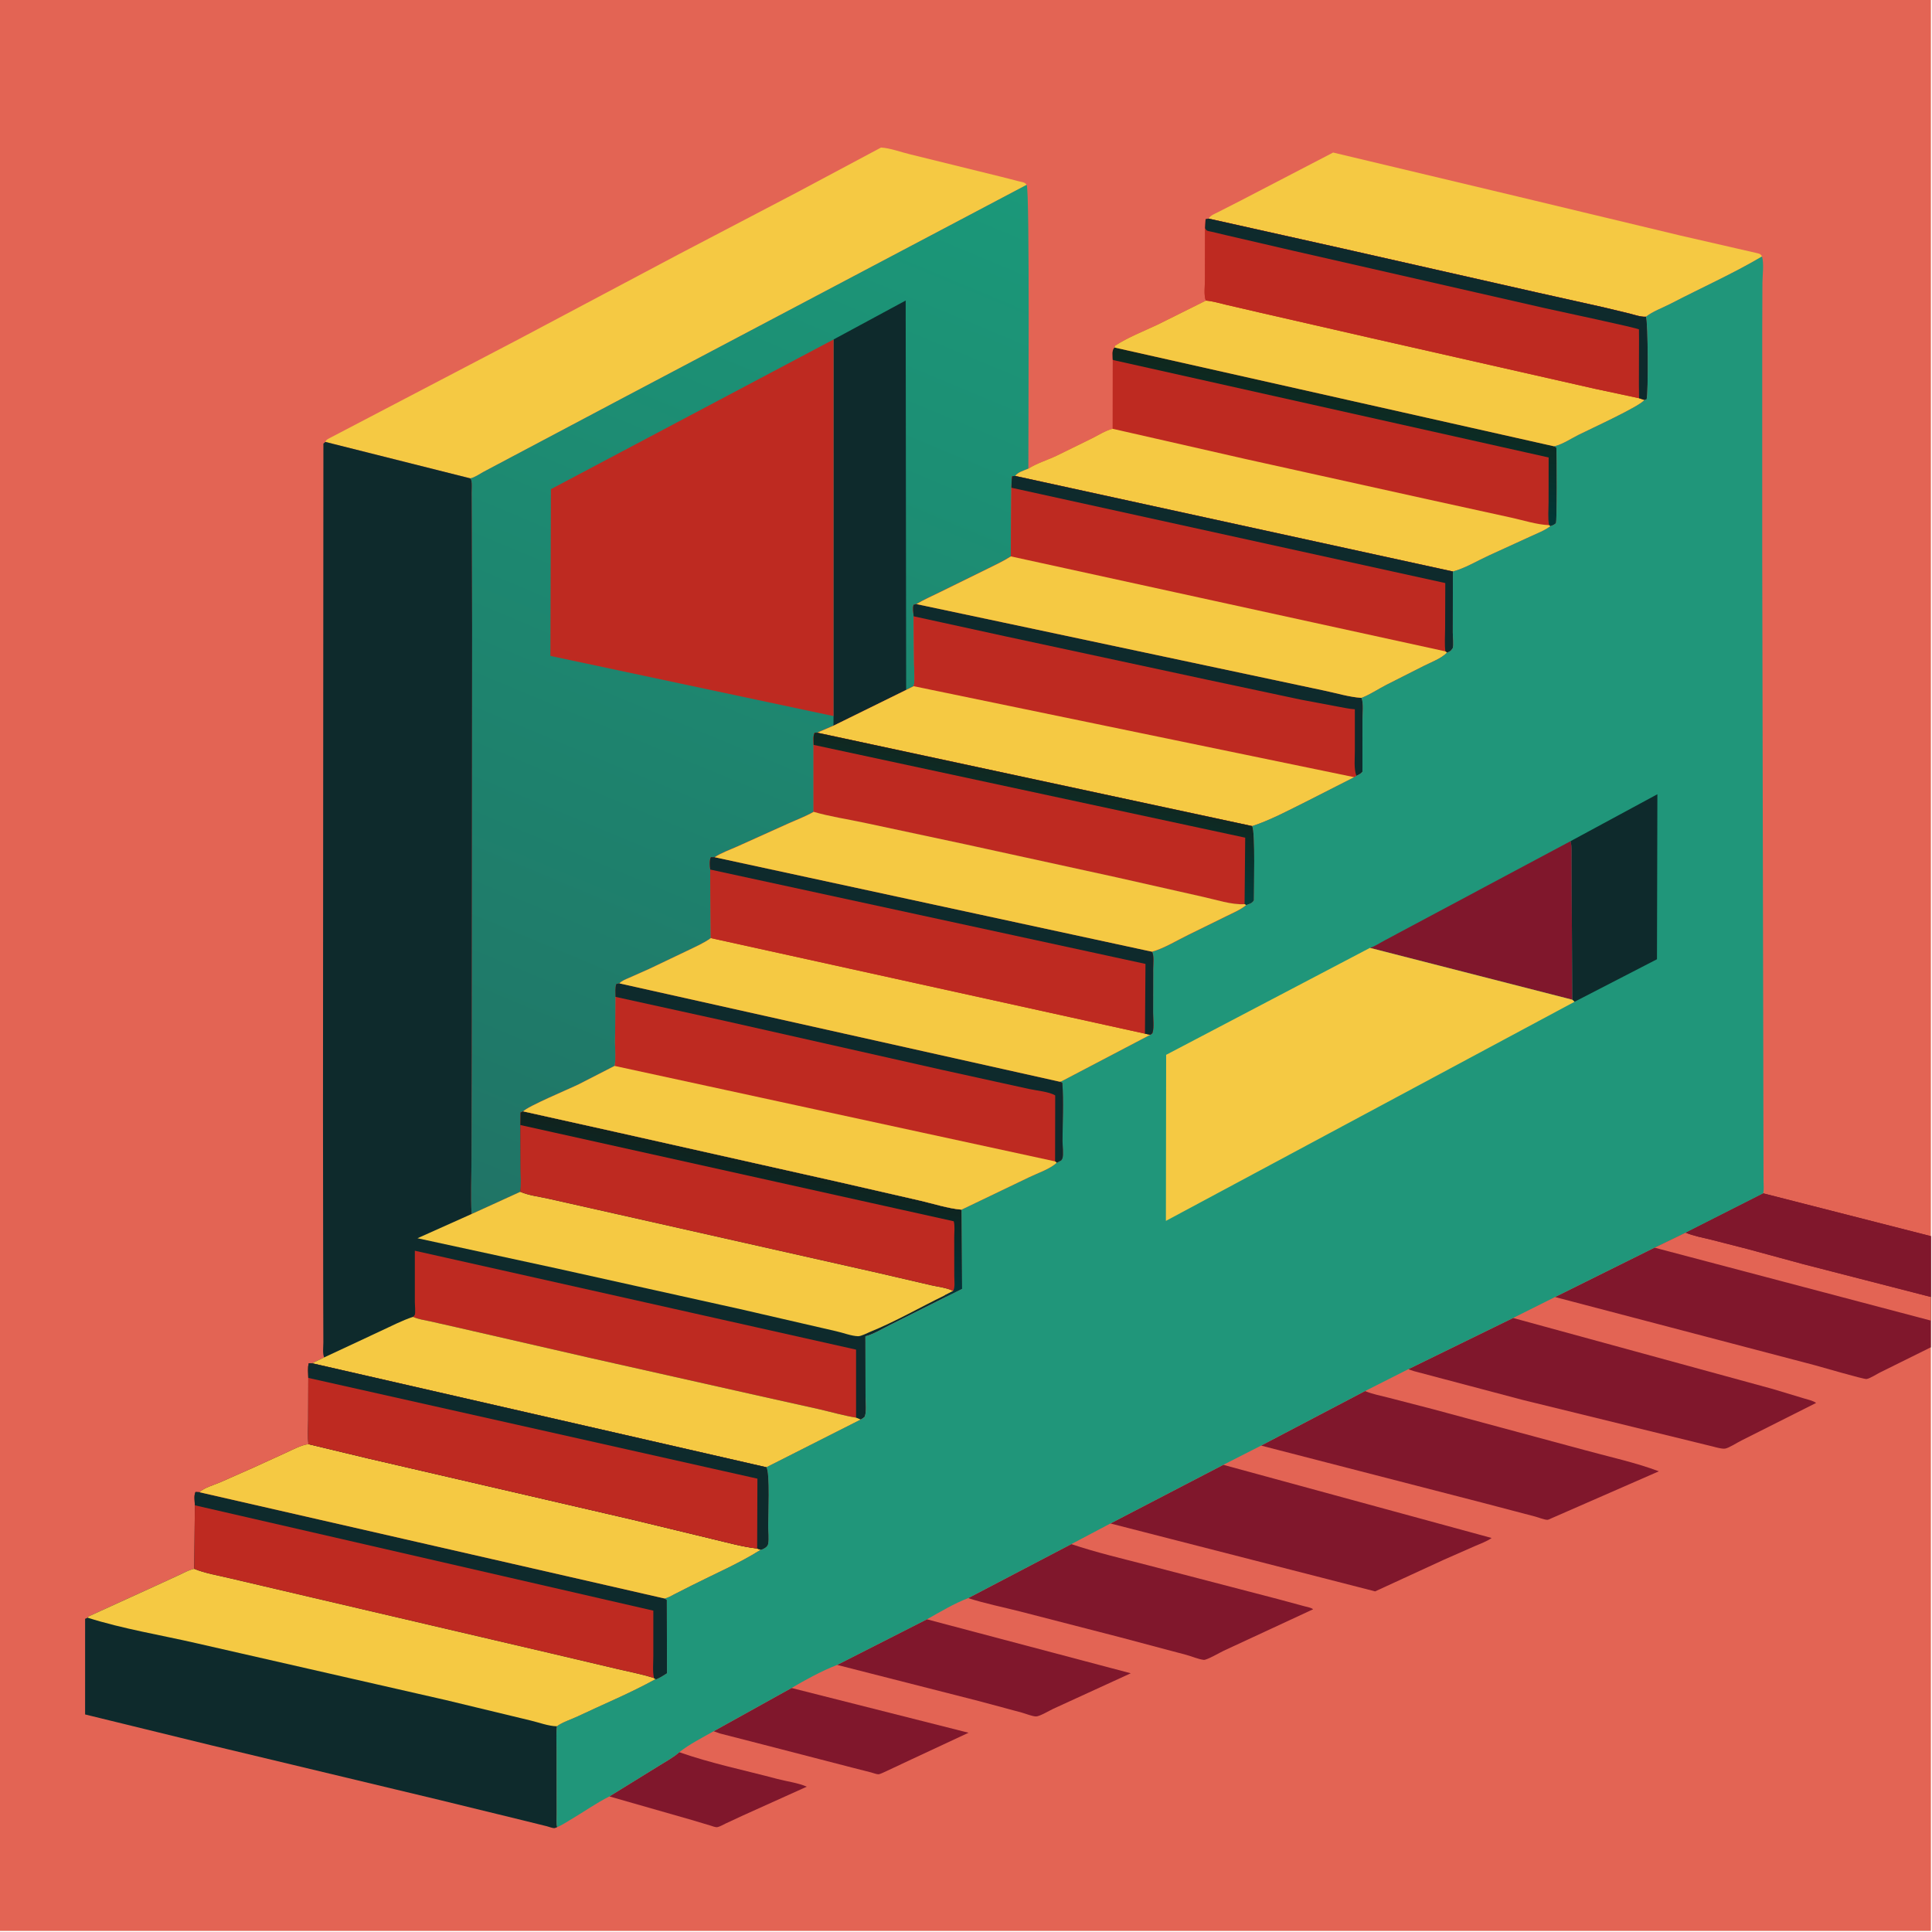 <?xml version="1.0" encoding="utf-8" ?>
<svg xmlns="http://www.w3.org/2000/svg" xmlns:xlink="http://www.w3.org/1999/xlink" width="500" height="500">
	<path fill="#E36454" transform="scale(0.488 0.488)" d="M1024 714.492L1024 1024L-0 1024L0 -0L1024 0L1024 655.566L1024 687.823L1024 700.347L1024 714.492Z"/>
	<path fill="#80172C" transform="scale(0.488 0.488)" d="M360.253 929.238C377.178 935.193 394.925 938.799 412.241 943.416C417.192 944.736 423.255 945.473 427.871 947.523L394.205 962.703L384.829 967.056C383.567 967.64 381.833 968.7 380.484 968.974C379.488 969.176 377.832 968.465 376.875 968.182L366.824 965.173L323.183 952.691L349.605 936.37C353.212 934.114 357.083 932.097 360.253 929.238Z"/>
	<path fill="#80172C" transform="scale(0.488 0.488)" d="M378.465 918.128L419.786 895.184L513.66 918.924L483.693 932.894L469.926 939.355C468.939 939.785 466.844 940.883 465.848 940.945C464.974 941 462.944 940.215 462 939.974L451.913 937.405L404.801 925.218L381.922 919.337L378.465 918.128Z"/>
	<path fill="#80172C" transform="scale(0.488 0.488)" d="M491.571 858.763L599.679 887.382L558.513 906.25C556.631 907.114 551.397 910.269 549.464 910.268C547.429 910.267 543.883 908.778 541.85 908.229L519.001 902.088L443.972 882.951L491.571 858.763Z"/>
	<path fill="#80172C" transform="scale(0.488 0.488)" d="M568.154 818.89C581.349 823.329 595.034 826.519 608.505 830.014L677.923 848.089L691.75 851.831C693.06 852.199 695.392 852.572 696.394 853.434L648.956 875.443C647.159 876.268 640.046 880.43 638.398 880.271C635.633 880.003 631.918 878.346 629.125 877.622L593.5 868.155L540.965 854.604C531.848 852.286 522.394 850.399 513.453 847.526L568.154 818.89Z"/>
	<path fill="#80172C" transform="scale(0.488 0.488)" d="M648.763 776.836L791.055 815.637C788.477 817.489 784.93 818.721 782.022 819.993L765.675 827.19L729.27 843.949L588.905 807.939L648.763 776.836Z"/>
	<path fill="#80172C" transform="scale(0.488 0.488)" d="M723.931 737.713L724.416 737.914C728.211 739.424 732.319 740.167 736.263 741.205L759.75 747.278L840.842 769.144C853.675 772.67 867.301 775.59 879.741 780.271L830.922 801.623L823.07 805.057C822.569 805.261 821.207 805.976 820.736 805.996C819.134 806.066 815.819 804.699 814.162 804.276L785.804 796.828L668.803 766.637L723.931 737.713Z"/>
	<path fill="#80172C" transform="scale(0.488 0.488)" d="M746.832 726.142L802.45 698.959L940.12 736.614L956.572 741.577C958.608 742.221 961.413 742.752 963.143 744.007L923.501 763.948C921.416 764.967 916.893 767.938 914.828 768.243C912.785 768.544 907.993 766.928 905.814 766.501L807.586 742.431L749.921 727.173L746.832 726.142Z"/>
	<path fill="#F5C943" transform="scale(0.488 0.488)" d="M640.935 115.925C642.134 114.106 644.082 113.464 646 112.483L657.93 106.402L706.996 80.9L804.441 104.12L891 124.882L931.844 134.25C933.346 134.641 933.642 134.648 934.448 136.019C918.93 145.207 902.065 152.697 886.051 161.035C882.125 163.079 876.224 165.239 872.914 167.98C870.153 168.16 866.794 166.951 864.119 166.274L850.464 162.992L815.041 155.094L711.277 131.626L640.935 115.925Z"/>
	<path fill="#80172C" transform="scale(0.488 0.488)" d="M935.049 632.849L1024 655.566L1024 687.823L1024 700.347L1024 714.492L997.133 727.805C995.238 728.729 991.889 730.973 989.923 731.324C988.476 731.582 965.938 724.93 962.274 723.968L824.665 687.85L877.442 661.659L893.879 653.702L935.049 632.849Z"/>
	<path fill="#E36454" transform="scale(0.488 0.488)" d="M893.879 653.702C898.244 655.496 903.158 656.404 907.743 657.517L926.886 662.421L956.48 670.455L1024 687.823L1024 700.347L877.442 661.659L893.879 653.702Z"/>
	<path fill="#80172C" transform="scale(0.488 0.488)" d="M935.049 632.849L1024 655.566L1024 687.823L956.48 670.455L926.886 662.421L907.743 657.517C903.158 656.404 898.244 655.496 893.879 653.702L935.049 632.849Z"/>
	<path fill="#F5C943" transform="scale(0.488 0.488)" d="M172.555 234.363C172.854 233.225 174.176 232.672 175.154 232.151L275.23 179.81L359.772 134.942L423.16 101.77L467.233 78.252C472.182 78.529 477.794 80.703 482.682 81.85L531.067 93.779L540.148 96.103C541.086 96.359 542.723 96.595 543.5 97.051C543.898 97.284 544.156 97.699 544.483 98.023L329.5 211.516L271.056 242.479L256.49 250.204C254.26 251.405 251.917 253.168 249.421 253.692L172.555 234.363Z"/>
	<path fill="#0E2A2C" transform="scale(0.488 0.488)" d="M163.566 765.868L195.42 773.508L335.58 805.973L378.26 816.297C385.801 818.089 393.867 820.35 401.544 821.208L403.427 821.888C392.005 829.118 378.999 834.668 366.921 840.778L357.694 845.462C356.084 846.279 354.229 847.468 352.44 847.723L353.631 848.5L353.735 887.376C351.834 888.628 350.052 889.729 347.95 890.629L347.703 890.486C334.544 897.82 320.142 903.715 306.518 910.197C303.133 911.807 298.329 913.303 295.381 915.492C294.846 919.418 295.171 923.698 295.174 927.667L295.204 948.861L295.234 962.062C295.24 964.184 294.967 966.933 295.482 968.974C295.199 969.127 294.301 969.509 294 969.522C293.047 969.562 291.026 968.762 290 968.507L278.694 965.71L233 954.545L111.75 925.511L45.13 909.217L45.139 858.5L46.497 857.917L46.914 857.265L82.206 841.166L94.883 835.338C97.562 834.085 100.095 832.615 103.008 831.993L103.35 798.301C103.301 796.403 102.737 792.853 103.712 791.25L105.741 791.359C108.504 788.875 113.513 787.548 116.923 786.066L134.39 778.344L151.898 770.346C155.612 768.654 159.498 766.485 163.566 765.868Z"/>
	<path fill="#F5C943" transform="scale(0.488 0.488)" d="M103.008 831.993C108.786 834.418 115.783 835.487 121.891 836.989L166.883 847.523L292.175 876.808L327.715 885.185C334.026 886.679 340.654 887.915 346.821 889.908L347.703 890.486C334.544 897.82 320.142 903.715 306.518 910.197C303.133 911.807 298.329 913.303 295.381 915.492C290.936 915.46 285.648 913.418 281.245 912.393L236.385 901.582L104.5 871.518C85.305 867.092 65.264 863.869 46.497 857.917L46.914 857.265L82.206 841.166L94.883 835.338C97.562 834.085 100.095 832.615 103.008 831.993Z"/>
	<path fill="#BE2A21" transform="scale(0.488 0.488)" d="M163.566 765.868L195.42 773.508L335.58 805.973L378.26 816.297C385.801 818.089 393.867 820.35 401.544 821.208L403.427 821.888C392.005 829.118 378.999 834.668 366.921 840.778L357.694 845.462C356.084 846.279 354.229 847.468 352.44 847.723L353.631 848.5L353.735 887.376C351.834 888.628 350.052 889.729 347.95 890.629L347.703 890.486L346.821 889.908C340.654 887.915 334.026 886.679 327.715 885.185L292.175 876.808L166.883 847.523L121.891 836.989C115.783 835.487 108.786 834.418 103.008 831.993L103.35 798.301C103.301 796.403 102.737 792.853 103.712 791.25L105.741 791.359C108.504 788.875 113.513 787.548 116.923 786.066L134.39 778.344L151.898 770.346C155.612 768.654 159.498 766.485 163.566 765.868Z"/>
	<path fill="#0E2A2C" transform="scale(0.488 0.488)" d="M103.35 798.301C103.301 796.403 102.737 792.853 103.712 791.25L105.741 791.359L352.44 847.723L353.631 848.5L353.735 887.376C351.834 888.628 350.052 889.729 347.95 890.629L347.703 890.486L346.821 889.908C346.013 886.299 346.48 881.94 346.477 878.2L346.481 854.172L103.35 798.301Z"/>
	<path fill="#F5C943" transform="scale(0.488 0.488)" d="M163.566 765.868L195.42 773.508L335.58 805.973L378.26 816.297C385.801 818.089 393.867 820.35 401.544 821.208L403.427 821.888C392.005 829.118 378.999 834.668 366.921 840.778L357.694 845.462C356.084 846.279 354.229 847.468 352.44 847.723L105.741 791.359C108.504 788.875 113.513 787.548 116.923 786.066L134.39 778.344L151.898 770.346C155.612 768.654 159.498 766.485 163.566 765.868Z"/>
	<defs>
		<linearGradient id="gradient_0" gradientUnits="userSpaceOnUse" x1="240.928" y1="637.793" x2="477.157" y2="72.287">
			<stop offset="0" stop-color="#207466"/>
			<stop offset="1" stop-color="#1B9879"/>
		</linearGradient>
	</defs>
	<path fill="url(#gradient_0)" transform="scale(0.488 0.488)" d="M544.483 98.023C546.189 101.249 545.287 234.437 545.364 248.547C543.345 249.426 539.552 250.501 538.436 252.415L536.769 252.584C536.463 254.612 536.428 256.612 536.388 258.656L536.093 295.068C532.301 297.563 528.11 299.443 524.06 301.479L498.283 314.15C494.224 316.165 489.881 318.037 486.009 320.368L484.493 320.75C483.883 322.55 484.386 324.965 484.544 326.843L484.777 352.558C484.805 356.059 485.412 360.578 484.548 363.908L480.548 365.912L442.011 384.877L433.37 388.559L432.035 388.623C431.075 390.274 431.501 393.097 431.489 395.036L431.495 430.547C427.264 432.967 422.658 434.664 418.221 436.663L391.186 448.85C387.295 450.618 382.537 452.236 379.028 454.614L377 454.585C376.195 455.997 376.325 459.516 376.673 461.148L376.978 497.49C373.279 500.211 368.771 502.102 364.655 504.129L344.245 513.867L333.799 518.505C332.006 519.309 329.831 520.048 328.502 521.516L326.831 521.838C326.092 523.782 326.425 526.58 326.415 528.664L326.174 552.663C326.161 556.695 326.685 561.37 325.948 565.284L307 574.997C302.198 577.367 279.497 586.853 277.518 589.401L276.059 590L275.975 596.642L276.095 619.961C276.111 623.853 276.453 628.194 275.937 632.036L250.108 643.816C249.553 634.168 250.034 624.218 250.04 614.545L250.199 556.455L250.376 332.376L250.212 275.109L250.139 261.269C250.125 259.376 250.405 256.832 250.021 255C249.887 254.359 249.73 254.184 249.421 253.692C251.917 253.168 254.26 251.405 256.49 250.204L271.056 242.479L329.5 211.516L544.483 98.023Z"/>
	<path fill="#0E2A2C" transform="scale(0.488 0.488)" d="M442.08 180.026L480.304 159.382L480.548 365.912L442.011 384.877L442.048 379.764L442.08 180.026Z"/>
	<path fill="#BE2A21" transform="scale(0.488 0.488)" d="M442.048 379.764L291.897 347.85L292.162 259.416L442.08 180.026L442.048 379.764Z"/>
	<path fill="#0E2A2C" transform="scale(0.488 0.488)" d="M172.555 234.363L249.421 253.692C249.73 254.184 249.887 254.359 250.021 255C250.405 256.832 250.125 259.376 250.139 261.269L250.212 275.109L250.376 332.376L250.199 556.455L250.04 614.545C250.034 624.218 249.553 634.168 250.108 643.816L275.937 632.036C276.453 628.194 276.111 623.853 276.095 619.961L275.975 596.642L276.059 590L277.518 589.401L327.516 600.524L444.535 626.78L488.016 636.737C495.058 638.365 502.76 640.9 509.93 641.518L510.225 683.523L501.454 687.884L472.028 702.656C468.104 704.592 463.152 707.661 458.956 708.674L459.016 740.368C459.017 743.046 459.732 749.325 458.453 751.5C457.808 751.983 457.212 752.448 456.502 752.832L406.481 778.135C408.401 781.416 407.392 803.573 407.395 809.376C407.397 812.209 407.888 816.009 407.372 818.75C407.12 820.085 405.928 820.892 404.75 821.467C404.167 821.752 403.99 821.764 403.427 821.888L401.544 821.208C393.867 820.35 385.801 818.089 378.26 816.297L335.58 805.973L195.42 773.508L163.566 765.868C163.074 761.767 163.406 757.349 163.418 753.199L163.494 730.737C163.446 728.254 163.085 725.34 163.75 722.943L165.502 722.976L171.891 719.877C170.993 717.797 171.491 714.135 171.482 711.867L171.41 689.454L171.287 590.406L171.507 235.263L172.555 234.363Z"/>
	<path fill="#F5C943" transform="scale(0.488 0.488)" d="M275.937 632.036C280.466 634.026 286.079 634.614 290.925 635.724L328.135 644.088L465.5 675.022L493.723 681.578C497.291 682.413 502.298 682.93 505.516 684.644L500.889 687.021C487.699 693.425 474.912 700.857 461.308 706.382C459.732 707.022 456.681 708.673 455.044 708.635C451.575 708.554 446.898 706.725 443.396 705.971L392.574 694.264L295.714 672.777L221.396 656.668L250.108 643.816L275.937 632.036Z"/>
	<path fill="#BE2A21" transform="scale(0.488 0.488)" d="M219.009 698.369C219.331 697.996 219.788 697.706 219.975 697.25C220.427 696.152 219.996 692.071 220.001 690.622L219.999 663.292L453.997 715.74L453.998 751.809C447.399 750.744 440.749 748.806 434.219 747.3L404 740.579L313.307 720.215L241.909 703.849L227.918 700.692C224.901 700.054 221.844 699.635 219.009 698.369Z"/>
	<path fill="#F5C943" transform="scale(0.488 0.488)" d="M219.009 698.369C221.844 699.635 224.901 700.054 227.918 700.692L241.909 703.849L313.307 720.215L404 740.579L434.219 747.3C440.749 748.806 447.399 750.744 453.998 751.809L456.502 752.832L406.481 778.135L165.502 722.976L171.891 719.877L202.05 705.789C207.582 703.239 213.226 700.284 219.009 698.369Z"/>
	<path fill="#BE2A21" transform="scale(0.488 0.488)" d="M277.518 589.401L327.516 600.524L444.535 626.78L488.016 636.737C495.058 638.365 502.76 640.9 509.93 641.518L510.225 683.523L501.454 687.884L500.889 687.021L505.516 684.644C502.298 682.93 497.291 682.413 493.723 681.578L465.5 675.022L328.135 644.088L290.925 635.724C286.079 634.614 280.466 634.026 275.937 632.036C276.453 628.194 276.111 623.853 276.095 619.961L275.975 596.642L276.059 590L277.518 589.401Z"/>
	<defs>
		<linearGradient id="gradient_1" gradientUnits="userSpaceOnUse" x1="397.26" y1="613.833" x2="388.105" y2="659.842">
			<stop offset="0" stop-color="#10221D"/>
			<stop offset="1" stop-color="#003438"/>
		</linearGradient>
	</defs>
	<path fill="url(#gradient_1)" transform="scale(0.488 0.488)" d="M277.518 589.401L327.516 600.524L444.535 626.78L488.016 636.737C495.058 638.365 502.76 640.9 509.93 641.518L510.225 683.523L501.454 687.884L500.889 687.021L505.516 684.644C506.598 682.552 506.084 679.149 506.082 676.775L506.052 656.308C506.044 653.635 506.49 650.189 505.793 647.671L275.975 596.642L276.059 590L277.518 589.401Z"/>
	<path fill="#BE2A21" transform="scale(0.488 0.488)" d="M163.494 730.737C163.446 728.254 163.085 725.34 163.75 722.943L165.502 722.976L406.481 778.135C408.401 781.416 407.392 803.573 407.395 809.376C407.397 812.209 407.888 816.009 407.372 818.75C407.12 820.085 405.928 820.892 404.75 821.467C404.167 821.752 403.99 821.764 403.427 821.888L401.544 821.208C393.867 820.35 385.801 818.089 378.26 816.297L335.58 805.973L195.42 773.508L163.566 765.868C163.074 761.767 163.406 757.349 163.418 753.199L163.494 730.737Z"/>
	<path fill="#0E2A2C" transform="scale(0.488 0.488)" d="M163.494 730.737C163.446 728.254 163.085 725.34 163.75 722.943L165.502 722.976L406.481 778.135C408.401 781.416 407.392 803.573 407.395 809.376C407.397 812.209 407.888 816.009 407.372 818.75C407.12 820.085 405.928 820.892 404.75 821.467C404.167 821.752 403.99 821.764 403.427 821.888L401.544 821.208L401.68 784.172L163.494 730.737Z"/>
	<path fill="#BE2A21" transform="scale(0.488 0.488)" d="M639.083 121.008L639.356 116.262L640.935 115.925L711.277 131.626L815.041 155.094L850.464 162.992L864.119 166.274C866.794 166.951 870.153 168.16 872.914 167.98C874.003 170.489 874.2 208.584 873.235 211.754L872.069 212.092C870.241 215.249 843.026 227.682 837.052 230.686C833.377 232.533 829.061 235.38 825.144 236.47L824.035 236.656L825.367 237.25C825.675 241.063 825.746 276.812 825.136 277.466C824.338 278.321 823.283 278.642 822.221 279.059C819.202 281.41 815.136 282.887 811.665 284.517L789.524 294.641C783.591 297.348 776.807 301.452 770.514 303.084L770.454 335.451C770.446 337.292 771.006 342.209 770.418 343.75C770.378 343.855 769.738 344.678 769.573 344.858C768.962 345.53 768.196 345.78 767.375 346.12C764.347 349.233 759.109 351.154 755.208 353.108L735.132 363.263C730.903 365.434 726.451 368.441 722.062 370.114C723.228 373.193 722.555 378.569 722.558 381.963L722.54 409.25C721.702 410.382 720.53 410.838 719.305 411.449L718.212 412.168L692.583 425.191C683.529 429.675 673.684 434.98 664.073 438.095C665.779 441.59 664.935 471.279 664.967 477.5C663.939 479.043 662.954 479.253 661.263 479.862L660.834 480.026L660.032 479.495C653.284 479.97 644.726 477.084 638.083 475.649L591.707 465.184L511.922 447.755L458.04 436.26C449.287 434.403 440.07 433.041 431.495 430.547L431.489 395.036C431.501 393.097 431.075 390.274 432.035 388.623L433.37 388.559L442.011 384.877L480.548 365.912L484.548 363.908C485.412 360.578 484.805 356.059 484.777 352.558L484.544 326.843C484.386 324.965 483.883 322.55 484.493 320.75L486.009 320.368C489.881 318.037 494.224 316.165 498.283 314.15L524.06 301.479C528.11 299.443 532.301 297.563 536.093 295.068L536.388 258.656C536.428 256.612 536.463 254.612 536.769 252.584L538.436 252.415C539.552 250.501 543.345 249.426 545.364 248.547C549.597 245.787 555.612 243.945 560.264 241.728L579.153 232.458C582.624 230.708 586.272 228.362 590.047 227.39L590.097 190.803C590.107 188.585 589.491 185.891 591.082 184.304L591.342 183.349C598.257 178.889 606.432 175.685 613.897 172.19L639.565 159.412C638.289 157.209 639.021 151.063 639.029 148.369L639.083 121.008Z"/>
	<defs>
		<linearGradient id="gradient_2" gradientUnits="userSpaceOnUse" x1="711.997" y1="205.576" x2="703.257" y2="257.383">
			<stop offset="0" stop-color="#0F271D"/>
			<stop offset="1" stop-color="#013737"/>
		</linearGradient>
	</defs>
	<path fill="url(#gradient_2)" transform="scale(0.488 0.488)" d="M590.097 190.803C590.107 188.585 589.491 185.891 591.082 184.304L824.035 236.656L825.367 237.25C825.675 241.063 825.746 276.812 825.136 277.466C824.338 278.321 823.283 278.642 822.221 279.059L821.495 278.505C820.805 274.674 821.249 270.208 821.252 266.276L821.285 242.611L590.993 191.086L590.097 190.803Z"/>
	<path fill="#F5C943" transform="scale(0.488 0.488)" d="M590.047 227.39L661 243.538L756.912 264.755L801.251 274.471C807.619 275.851 815.034 278.258 821.495 278.505L822.221 279.059C819.202 281.41 815.136 282.887 811.665 284.517L789.524 294.641C783.591 297.348 776.807 301.452 770.514 303.084L538.436 252.415C539.552 250.501 543.345 249.426 545.364 248.547C549.597 245.787 555.612 243.945 560.264 241.728L579.153 232.458C582.624 230.708 586.272 228.362 590.047 227.39Z"/>
	<path fill="#F5C943" transform="scale(0.488 0.488)" d="M639.565 159.412C643.137 159.688 646.652 160.788 650.134 161.602L668.041 165.757L727.865 179.448L845.946 206.208L869.231 211.17L872.069 212.092C870.241 215.249 843.026 227.682 837.052 230.686C833.377 232.533 829.061 235.38 825.144 236.47L824.035 236.656L591.082 184.304L591.342 183.349C598.257 178.889 606.432 175.685 613.897 172.19L639.565 159.412Z"/>
	<path fill="#BE2A21" transform="scale(0.488 0.488)" d="M536.388 258.656C536.428 256.612 536.463 254.612 536.769 252.584L538.436 252.415L770.514 303.084L770.454 335.451C770.446 337.292 771.006 342.209 770.418 343.75C770.378 343.855 769.738 344.678 769.573 344.858C768.962 345.53 768.196 345.78 767.375 346.12L766.51 345.428L536.093 295.068L536.388 258.656Z"/>
	<path fill="#0E2A2C" transform="scale(0.488 0.488)" d="M536.388 258.656C536.428 256.612 536.463 254.612 536.769 252.584L538.436 252.415L770.514 303.084L770.454 335.451C770.446 337.292 771.006 342.209 770.418 343.75C770.378 343.855 769.738 344.678 769.573 344.858C768.962 345.53 768.196 345.78 767.375 346.12L766.51 345.428C766.026 341.486 766.376 337.061 766.385 333.078L766.476 309.213L536.388 258.656Z"/>
	<path fill="#BE2A21" transform="scale(0.488 0.488)" d="M639.083 121.008L639.356 116.262L640.935 115.925L711.277 131.626L815.041 155.094L850.464 162.992L864.119 166.274C866.794 166.951 870.153 168.16 872.914 167.98C874.003 170.489 874.2 208.584 873.235 211.754L872.069 212.092L869.231 211.17L845.946 206.208L727.865 179.448L668.041 165.757L650.134 161.602C646.652 160.788 643.137 159.688 639.565 159.412C638.289 157.209 639.021 151.063 639.029 148.369L639.083 121.008Z"/>
	<path fill="#0E2A2C" transform="scale(0.488 0.488)" d="M639.083 121.008L639.356 116.262L640.935 115.925L711.277 131.626L815.041 155.094L850.464 162.992L864.119 166.274C866.794 166.951 870.153 168.16 872.914 167.98C874.003 170.489 874.2 208.584 873.235 211.754L872.069 212.092L869.231 211.17C869.033 207.414 869.33 174.851 869.186 174.695C868.499 173.95 825.346 164.771 819.562 163.48L685.261 132.852L650.674 124.829L642.773 122.951C642.148 122.794 640.498 122.558 640.012 122.25C639.576 121.973 639.393 121.422 639.083 121.008Z"/>
	<path fill="#BE2A21" transform="scale(0.488 0.488)" d="M536.093 295.068L766.51 345.428L767.375 346.12C764.347 349.233 759.109 351.154 755.208 353.108L735.132 363.263C730.903 365.434 726.451 368.441 722.062 370.114C723.228 373.193 722.555 378.569 722.558 381.963L722.54 409.25C721.702 410.382 720.53 410.838 719.305 411.449L718.212 412.168L692.583 425.191C683.529 429.675 673.684 434.98 664.073 438.095C665.779 441.59 664.935 471.279 664.967 477.5C663.939 479.043 662.954 479.253 661.263 479.862L660.834 480.026L660.032 479.495C653.284 479.97 644.726 477.084 638.083 475.649L591.707 465.184L511.922 447.755L458.04 436.26C449.287 434.403 440.07 433.041 431.495 430.547L431.489 395.036C431.501 393.097 431.075 390.274 432.035 388.623L433.37 388.559L442.011 384.877L480.548 365.912L484.548 363.908C485.412 360.578 484.805 356.059 484.777 352.558L484.544 326.843C484.386 324.965 483.883 322.55 484.493 320.75L486.009 320.368C489.881 318.037 494.224 316.165 498.283 314.15L524.06 301.479C528.11 299.443 532.301 297.563 536.093 295.068Z"/>
	<path fill="#0E2A2C" transform="scale(0.488 0.488)" d="M486.009 320.368L532.144 330.129L654.746 356.147L702.211 366.226C708.643 367.553 715.525 369.691 722.062 370.114C723.228 373.193 722.555 378.569 722.558 381.963L722.54 409.25C721.702 410.382 720.53 410.838 719.305 411.449C717.927 407.463 718.517 402.546 718.51 398.343L718.509 376.143C715.386 375.989 712.284 375.191 709.202 374.675L690 371.065L640.5 360.536L532.896 337.403L484.544 326.843C484.386 324.965 483.883 322.55 484.493 320.75L486.009 320.368Z"/>
	<path fill="#F5C943" transform="scale(0.488 0.488)" d="M484.548 363.908L718.212 412.168L692.583 425.191C683.529 429.675 673.684 434.98 664.073 438.095L433.37 388.559L442.011 384.877L480.548 365.912L484.548 363.908Z"/>
	<path fill="#F5C943" transform="scale(0.488 0.488)" d="M536.093 295.068L766.51 345.428L767.375 346.12C764.347 349.233 759.109 351.154 755.208 353.108L735.132 363.263C730.903 365.434 726.451 368.441 722.062 370.114C715.525 369.691 708.643 367.553 702.211 366.226L654.746 356.147L532.144 330.129L486.009 320.368C489.881 318.037 494.224 316.165 498.283 314.15L524.06 301.479C528.11 299.443 532.301 297.563 536.093 295.068Z"/>
	<path fill="#BE2A21" transform="scale(0.488 0.488)" d="M431.489 395.036C431.501 393.097 431.075 390.274 432.035 388.623L433.37 388.559L664.073 438.095C665.779 441.59 664.935 471.279 664.967 477.5C663.939 479.043 662.954 479.253 661.263 479.862L660.834 480.026L660.032 479.495C653.284 479.97 644.726 477.084 638.083 475.649L591.707 465.184L511.922 447.755L458.04 436.26C449.287 434.403 440.07 433.041 431.495 430.547L431.489 395.036Z"/>
	<defs>
		<linearGradient id="gradient_3" gradientUnits="userSpaceOnUse" x1="552.113" y1="412.893" x2="543.648" y2="454.79">
			<stop offset="0" stop-color="#102720"/>
			<stop offset="1" stop-color="#003D3A"/>
		</linearGradient>
	</defs>
	<path fill="url(#gradient_3)" transform="scale(0.488 0.488)" d="M431.489 395.036C431.501 393.097 431.075 390.274 432.035 388.623L433.37 388.559L664.073 438.095C665.779 441.59 664.935 471.279 664.967 477.5C663.939 479.043 662.954 479.253 661.263 479.862L660.834 480.026L660.032 479.495L660.364 444.238L431.489 395.036Z"/>
	<path fill="#20967A" transform="scale(0.488 0.488)" d="M934.448 136.019C935.558 140.074 934.704 145.626 934.657 149.904L934.557 175.551L934.552 293.42L935.1 556.541L935.204 611.853L935.241 625.896C935.245 627.982 935.569 630.85 935.049 632.849L893.879 653.702L877.442 661.659L824.665 687.85L802.45 698.959L746.832 726.142L723.931 737.713L668.803 766.637L648.763 776.836L588.905 807.939L568.154 818.89L513.453 847.526C505.947 850.377 498.589 854.85 491.571 858.763L443.972 882.951C435.846 886.072 427.309 890.77 419.786 895.184L378.465 918.128C372.415 921.564 365.706 924.917 360.253 929.238C357.083 932.097 353.212 934.114 349.605 936.37L323.183 952.691C316.231 956.164 309.707 960.838 302.989 964.783C300.585 966.196 298.05 967.932 295.482 968.974C294.967 966.933 295.24 964.184 295.234 962.062L295.204 948.861L295.174 927.667C295.171 923.698 294.846 919.418 295.381 915.492C298.329 913.303 303.133 911.807 306.518 910.197C320.142 903.715 334.544 897.82 347.703 890.486L347.95 890.629C350.052 889.729 351.834 888.628 353.735 887.376L353.631 848.5L352.44 847.723C354.229 847.468 356.084 846.279 357.694 845.462L366.921 840.778C378.999 834.668 392.005 829.118 403.427 821.888C403.99 821.764 404.167 821.752 404.75 821.467C405.928 820.892 407.12 820.085 407.372 818.75C407.888 816.009 407.397 812.209 407.395 809.376C407.392 803.573 408.401 781.416 406.481 778.135L456.502 752.832C457.212 752.448 457.808 751.983 458.453 751.5C459.732 749.325 459.017 743.046 459.016 740.368L458.956 708.674C463.152 707.661 468.104 704.592 472.028 702.656L501.454 687.884L510.225 683.523L509.93 641.518C502.76 640.9 495.058 638.365 488.016 636.737L444.535 626.78L327.516 600.524L277.518 589.401C279.497 586.853 302.198 577.367 307 574.997L325.948 565.284C326.685 561.37 326.161 556.695 326.174 552.663L326.415 528.664C326.425 526.58 326.092 523.782 326.831 521.838L328.502 521.516C329.831 520.048 332.006 519.309 333.799 518.505L344.245 513.867L364.655 504.129C368.771 502.102 373.279 500.211 376.978 497.49L376.673 461.148C376.325 459.516 376.195 455.997 377 454.585L379.028 454.614C382.537 452.236 387.295 450.618 391.186 448.85L418.221 436.663C422.658 434.664 427.264 432.967 431.495 430.547C440.07 433.041 449.287 434.403 458.04 436.26L511.922 447.755L591.707 465.184L638.083 475.649C644.726 477.084 653.284 479.97 660.032 479.495L660.834 480.026L661.263 479.862C662.954 479.253 663.939 479.043 664.967 477.5C664.935 471.279 665.779 441.59 664.073 438.095C673.684 434.98 683.529 429.675 692.583 425.191L718.212 412.168L719.305 411.449C720.53 410.838 721.702 410.382 722.54 409.25L722.558 381.963C722.555 378.569 723.228 373.193 722.062 370.114C726.451 368.441 730.903 365.434 735.132 363.263L755.208 353.108C759.109 351.154 764.347 349.233 767.375 346.12C768.196 345.78 768.962 345.53 769.573 344.858C769.738 344.678 770.378 343.855 770.418 343.75C771.006 342.209 770.446 337.292 770.454 335.451L770.514 303.084C776.807 301.452 783.591 297.348 789.524 294.641L811.665 284.517C815.136 282.887 819.202 281.41 822.221 279.059C823.283 278.642 824.338 278.321 825.136 277.466C825.746 276.812 825.675 241.063 825.367 237.25L824.035 236.656L825.144 236.47C829.061 235.38 833.377 232.533 837.052 230.686C843.026 227.682 870.241 215.249 872.069 212.092L873.235 211.754C874.2 208.584 874.003 170.489 872.914 167.98C876.224 165.239 882.125 163.079 886.051 161.035C902.065 152.697 918.93 145.207 934.448 136.019Z"/>
	<path fill="#0E2A2C" transform="scale(0.488 0.488)" d="M832.916 446.088L878.955 421.206L878.736 508.716L835.016 531.269L833.843 530.172L833.491 471.339L833.447 455.844C833.432 452.65 833.704 449.191 832.916 446.088Z"/>
	<path fill="#80172C" transform="scale(0.488 0.488)" d="M832.916 446.088C833.704 449.191 833.432 452.65 833.447 455.844L833.491 471.339L833.843 530.172L726.521 502.681C729.012 501.957 731.947 499.965 734.265 498.754L756.694 486.768L832.916 446.088Z"/>
	<path fill="#F5C943" transform="scale(0.488 0.488)" d="M835.016 531.269L618.303 647.473L618.436 559.4L726.521 502.681L833.843 530.172L835.016 531.269Z"/>
	<path fill="#BE2A21" transform="scale(0.488 0.488)" d="M431.495 430.547C440.07 433.041 449.287 434.403 458.04 436.26L511.922 447.755L591.707 465.184L638.083 475.649C644.726 477.084 653.284 479.97 660.032 479.495L660.834 480.026C657.765 482.558 653.706 484.193 650.154 485.976L630.058 495.843C624.133 498.713 617.194 503.016 610.918 504.715C612.105 506.608 611.545 511.284 611.543 513.609L611.508 537.109C611.498 540.092 612.072 544.756 611.266 547.549C611.067 548.24 610.543 548.393 609.984 548.782L563.419 573.189C562.717 573.58 562.956 573.447 562.01 573.659L563.371 574.25C564.128 584.37 563.505 594.944 563.476 605.11C563.47 607.408 564.07 612.221 563.449 614.25C563.316 614.682 562.983 615.025 562.75 615.412L560.39 616.599C557.149 619.837 550.175 622.193 545.974 624.223L509.93 641.518C502.76 640.9 495.058 638.365 488.016 636.737L444.535 626.78L327.516 600.524L277.518 589.401C279.497 586.853 302.198 577.367 307 574.997L325.948 565.284C326.685 561.37 326.161 556.695 326.174 552.663L326.415 528.664C326.425 526.58 326.092 523.782 326.831 521.838L328.502 521.516C329.831 520.048 332.006 519.309 333.799 518.505L344.245 513.867L364.655 504.129C368.771 502.102 373.279 500.211 376.978 497.49L376.673 461.148C376.325 459.516 376.195 455.997 377 454.585L379.028 454.614C382.537 452.236 387.295 450.618 391.186 448.85L418.221 436.663C422.658 434.664 427.264 432.967 431.495 430.547Z"/>
	<path fill="#0E2A2C" transform="scale(0.488 0.488)" d="M328.502 521.516L562.01 573.659L563.371 574.25C564.128 584.37 563.505 594.944 563.476 605.11C563.47 607.408 564.07 612.221 563.449 614.25C563.316 614.682 562.983 615.025 562.75 615.412L560.39 616.599L559.542 615.906L559.599 580.922C556.381 578.932 549.498 578.352 545.603 577.481L499.5 567.353L384.414 541.41L326.415 528.664C326.425 526.58 326.092 523.782 326.831 521.838L328.502 521.516Z"/>
	<path fill="#F5C943" transform="scale(0.488 0.488)" d="M376.978 497.49L607.201 548.179L609.984 548.782L563.419 573.189C562.717 573.58 562.956 573.447 562.01 573.659L328.502 521.516C329.831 520.048 332.006 519.309 333.799 518.505L344.245 513.867L364.655 504.129C368.771 502.102 373.279 500.211 376.978 497.49Z"/>
	<path fill="#F5C943" transform="scale(0.488 0.488)" d="M325.948 565.284L559.542 615.906L560.39 616.599C557.149 619.837 550.175 622.193 545.974 624.223L509.93 641.518C502.76 640.9 495.058 638.365 488.016 636.737L444.535 626.78L327.516 600.524L277.518 589.401C279.497 586.853 302.198 577.367 307 574.997L325.948 565.284Z"/>
	<path fill="#BE2A21" transform="scale(0.488 0.488)" d="M431.495 430.547C440.07 433.041 449.287 434.403 458.04 436.26L511.922 447.755L591.707 465.184L638.083 475.649C644.726 477.084 653.284 479.97 660.032 479.495L660.834 480.026C657.765 482.558 653.706 484.193 650.154 485.976L630.058 495.843C624.133 498.713 617.194 503.016 610.918 504.715C612.105 506.608 611.545 511.284 611.543 513.609L611.508 537.109C611.498 540.092 612.072 544.756 611.266 547.549C611.067 548.24 610.543 548.393 609.984 548.782L607.201 548.179L376.978 497.49L376.673 461.148C376.325 459.516 376.195 455.997 377 454.585L379.028 454.614C382.537 452.236 387.295 450.618 391.186 448.85L418.221 436.663C422.658 434.664 427.264 432.967 431.495 430.547Z"/>
	<path fill="#0E2A2C" transform="scale(0.488 0.488)" d="M376.673 461.148C376.325 459.516 376.195 455.997 377 454.585L379.028 454.614L610.918 504.715C612.105 506.608 611.545 511.284 611.543 513.609L611.508 537.109C611.498 540.092 612.072 544.756 611.266 547.549C611.067 548.24 610.543 548.393 609.984 548.782L607.201 548.179L607.478 511.186L376.673 461.148Z"/>
	<path fill="#F5C943" transform="scale(0.488 0.488)" d="M431.495 430.547C440.07 433.041 449.287 434.403 458.04 436.26L511.922 447.755L591.707 465.184L638.083 475.649C644.726 477.084 653.284 479.97 660.032 479.495L660.834 480.026C657.765 482.558 653.706 484.193 650.154 485.976L630.058 495.843C624.133 498.713 617.194 503.016 610.918 504.715L379.028 454.614C382.537 452.236 387.295 450.618 391.186 448.85L418.221 436.663C422.658 434.664 427.264 432.967 431.495 430.547Z"/>
</svg>
